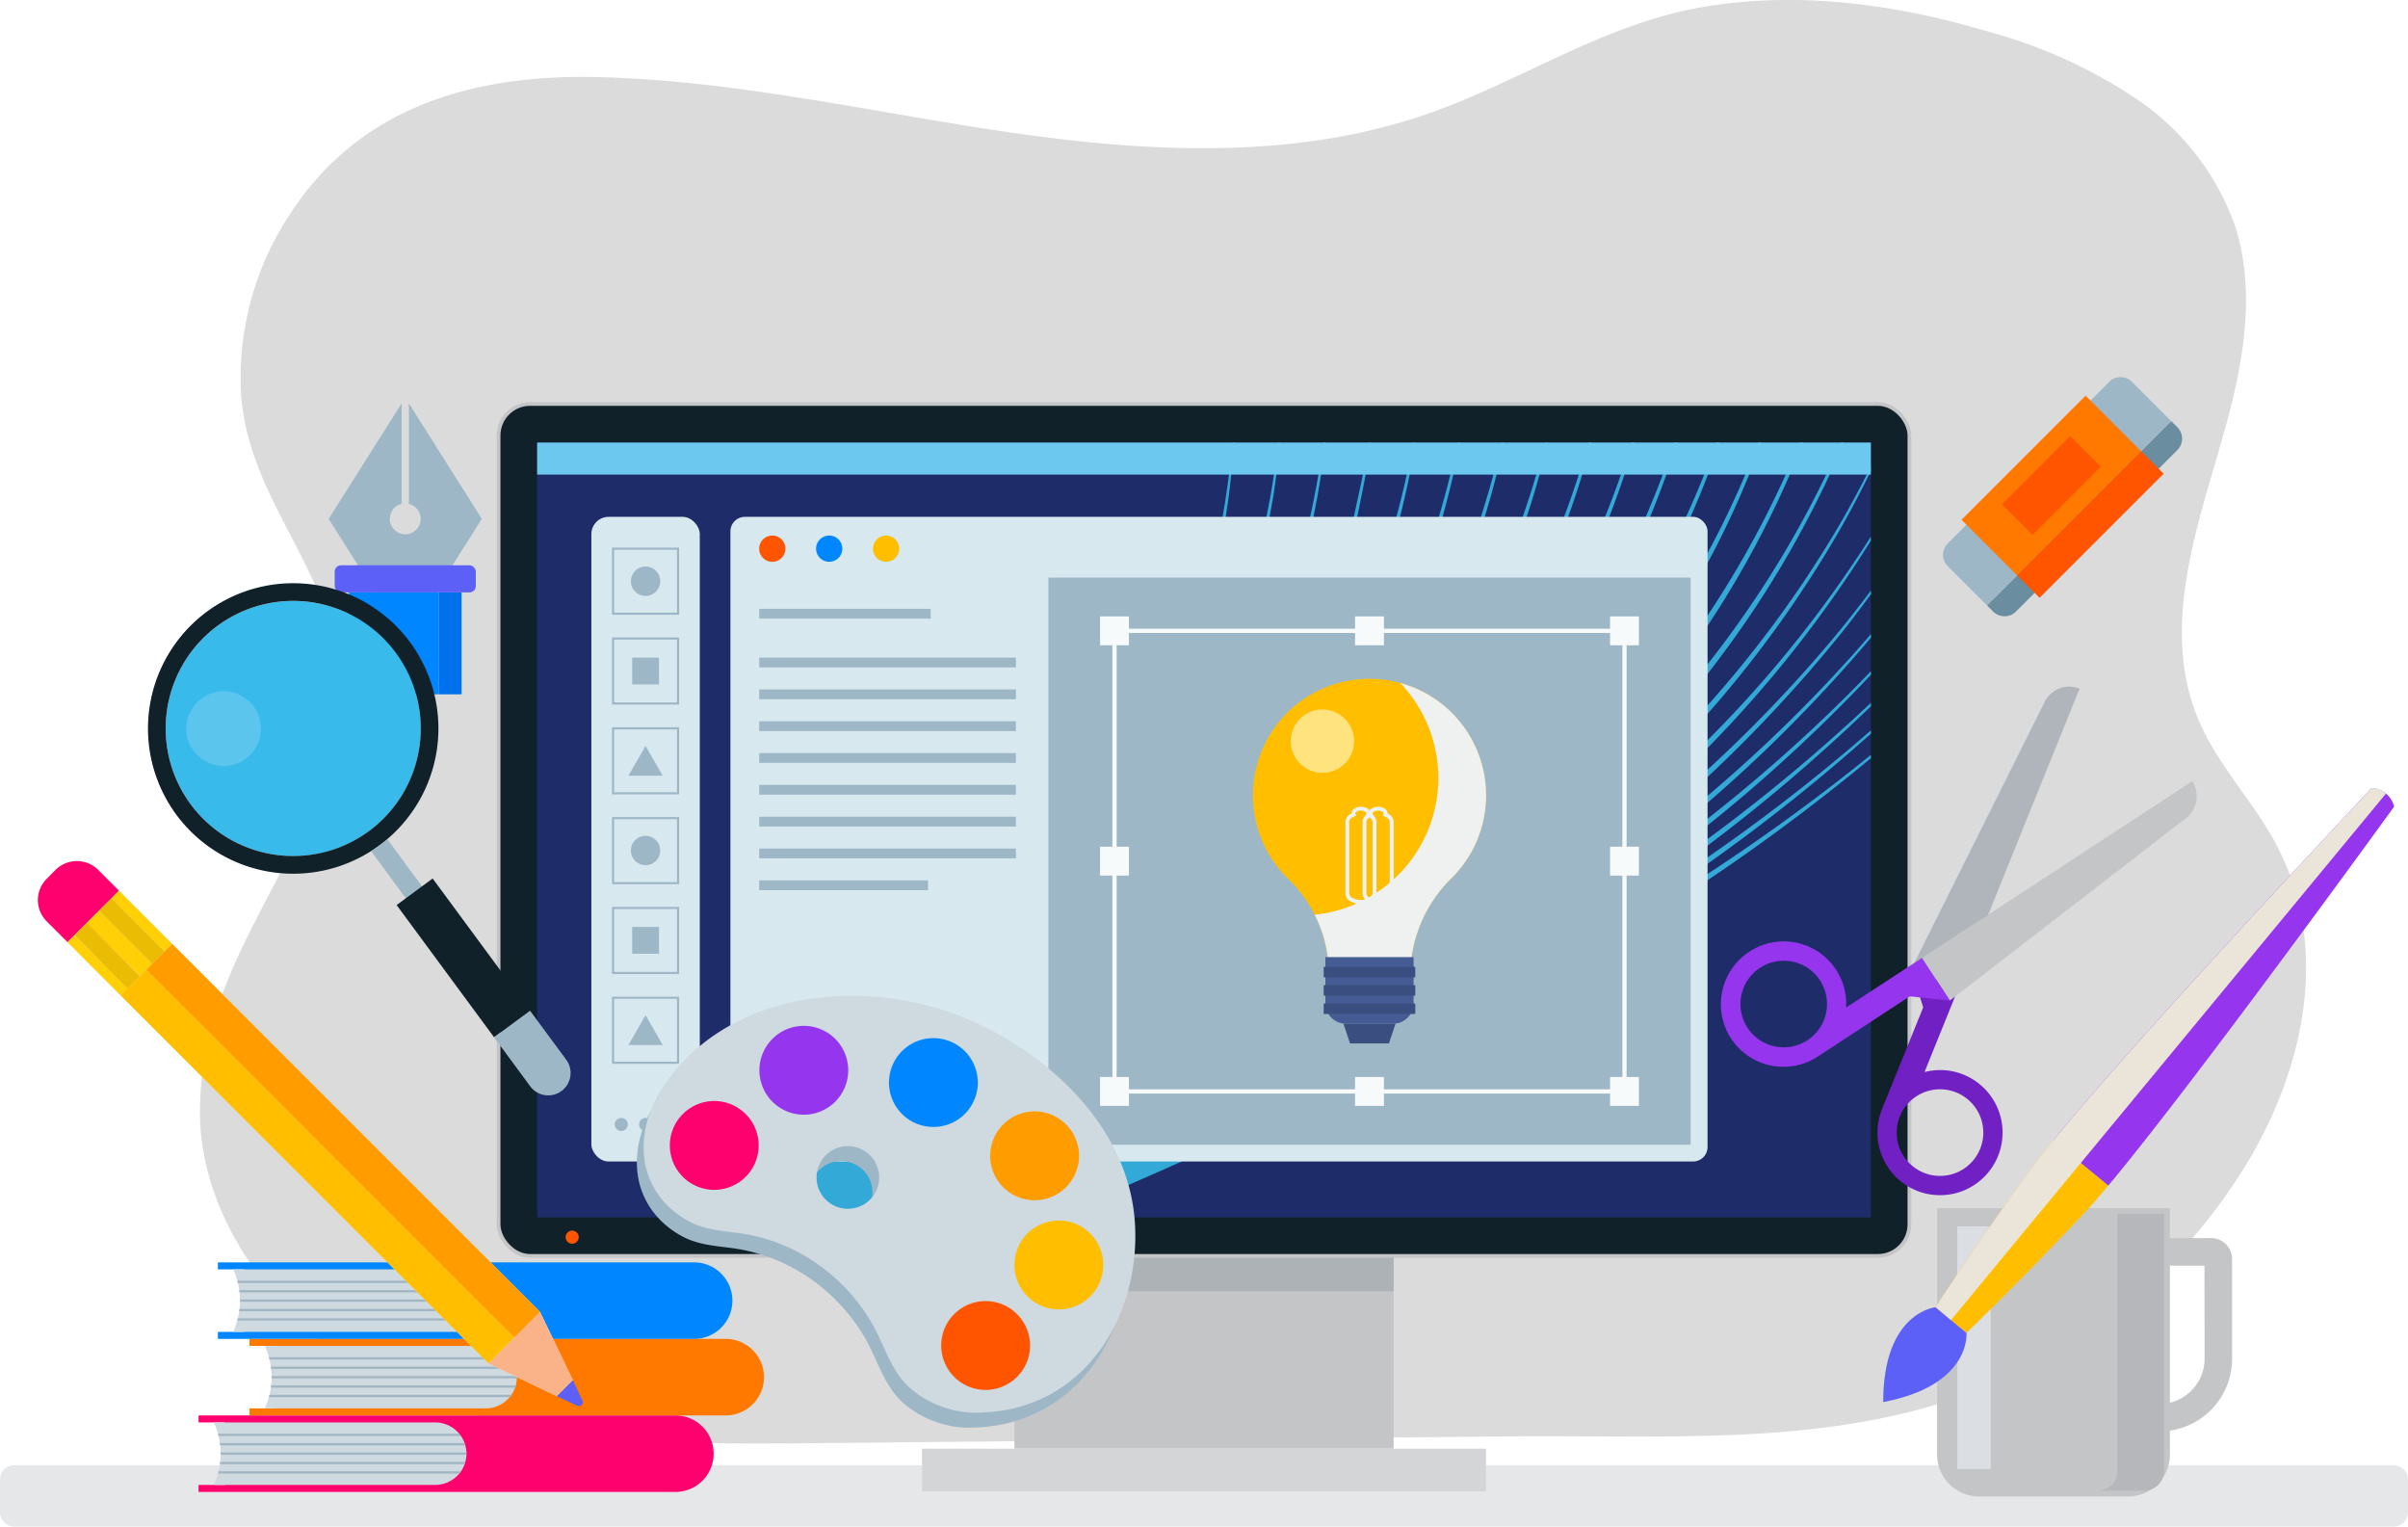 <svg xmlns="http://www.w3.org/2000/svg" width="249.741" height="158.295" viewBox="0 0 249.741 158.295">
  <g id="ui_ux" transform="translate(0 0)">
    <path id="Path_85" data-name="Path 85" d="M955.363,2594.9l1.4-.014,70.479-.688c20.626-.2,40.96,1.823,58.95-10.109a57.325,57.325,0,0,0,18.011-18.927c5.762-9.977,8.2-22.337,2.335-32.846-2.406-4.311-5.955-7.97-7.837-12.535-4.192-10.171.5-21.345,3.134-31.278,1.725-6.517,2.778-13.521.674-19.926a26.645,26.645,0,0,0-10.185-13.058,51.924,51.924,0,0,0-15.261-6.949c-9.658-2.893-20.029-4.311-30.035-2.531-10.067,1.789-18.645,7.682-28.192,11.008-13.707,4.778-28.71,4.052-43.077,1.98s-28.613-5.44-43.124-5.777c-12.874-.3-24.843,3.125-32.045,14.552a30.8,30.8,0,0,0-4.871,18.01c.584,10.09,7.8,17.012,9.813,26.29a25.99,25.99,0,0,1-1.276,13.751c-2.612,7.665-7.375,14.43-10.273,21.992a33.858,33.858,0,0,0-2.485,13.9c.668,12.111,10.463,23.243,21.368,27.776C926.2,2595.06,941.142,2595.041,955.363,2594.9Z" transform="translate(-870.739 -2445.258)" fill="#dbdbdb"/>
    <path id="Rectangle_68" data-name="Rectangle 68" d="M1.484,0H248.257a1.484,1.484,0,0,1,1.484,1.484V4.876a1.484,1.484,0,0,1-1.484,1.484H1.485A1.485,1.485,0,0,1,0,4.876V1.484A1.484,1.484,0,0,1,1.484,0Z" transform="translate(0 151.934)" fill="#e5e7e8"/>
    <g id="Group_149" data-name="Group 149" transform="translate(51.71 41.889)">
      <g id="Group_129" data-name="Group 129">
        <g id="Group_128" data-name="Group 128">
          <rect id="Rectangle_69" data-name="Rectangle 69" width="39.332" height="19.991" transform="translate(53.494 88.336)" fill="#c4c5c7"/>
          <rect id="Rectangle_70" data-name="Rectangle 70" width="39.332" height="3.666" transform="translate(53.494 88.336)" fill="#adb2b6"/>
          <rect id="Rectangle_71" data-name="Rectangle 71" width="58.497" height="4.423" transform="translate(43.912 108.327)" fill="#d4d5d6"/>
          <rect id="Rectangle_72" data-name="Rectangle 72" width="146.32" height="88.336" rx="3.268" fill="#112129" stroke="#c4c5c7" stroke-miterlimit="10" stroke-width="0.385"/>
          <rect id="Rectangle_73" data-name="Rectangle 73" width="80.338" height="138.323" transform="translate(142.322 3.999) rotate(90)" fill="#1e2d6a"/>
          <path id="Path_86" data-name="Path 86" d="M1046.147,2506.639a207.694,207.694,0,0,1-19.7,14.121c-6.17,3.943-12.578,7.492-19.041,10.932-1.23.652-2.466,1.29-3.7,1.926q2.139-1.171,4.268-2.363c6.435-3.6,12.741-7.459,18.817-11.646a190.918,190.918,0,0,0,19.363-15.172v-.347a190.45,190.45,0,0,1-19.692,15.033c-6.115,4.1-12.447,7.851-18.916,11.361q-2.173,1.182-4.361,2.341,2.524-1.417,5.026-2.874,9.619-5.622,18.652-12.173a181.364,181.364,0,0,0,19.291-16.188v-.354a180.725,180.725,0,0,1-19.635,16.063q-9.07,6.411-18.748,11.886c-2.33,1.32-4.681,2.6-7.041,3.867a215.138,215.138,0,0,0,26.263-17.362,164.849,164.849,0,0,0,16.779-14.887c.806-.817,1.6-1.648,2.382-2.485v-.361q-1.28,1.337-2.591,2.641a164.257,164.257,0,0,1-16.928,14.626,219.448,219.448,0,0,1-28.42,18.082c3.634-2.11,7.231-4.286,10.756-6.582a192.4,192.4,0,0,0,18.25-13.439,152.089,152.089,0,0,0,18.934-18.8v-.371a151.4,151.4,0,0,1-19.307,18.715,192.338,192.338,0,0,1-18.354,13.151c-3.78,2.392-7.646,4.649-11.551,6.836,4.3-2.57,8.545-5.244,12.657-8.114a176.1,176.1,0,0,0,17.971-14.271,145.085,145.085,0,0,0,15.723-16.685c.98-1.236,1.93-2.5,2.86-3.772v-.386q-1.505,2.019-3.088,3.975A144.528,144.528,0,0,1,1027.171,2510a175.054,175.054,0,0,1-18.077,13.979c-4.2,2.853-8.531,5.5-12.925,8.046a176.178,176.178,0,0,0,31.974-25.038,124.146,124.146,0,0,0,18-22.56v-.417a123.469,123.469,0,0,1-18.419,22.559,177.652,177.652,0,0,1-34.768,26.084c13.289-8.39,25.7-18.3,36.1-30.1a117.676,117.676,0,0,0,13.921-19.338q1.683-2.949,3.163-6.01v-.476q-1.6,3.229-3.418,6.34a117.221,117.221,0,0,1-14.105,19.093c-10.633,11.776-23.285,21.579-36.791,29.821-.182.109-.367.214-.549.323,1.176-.766,2.348-1.541,3.506-2.335a172.964,172.964,0,0,0,19.383-15.347,130.8,130.8,0,0,0,16.537-18.35,106.094,106.094,0,0,0,12.361-21.338c.1-.228.184-.457.279-.685h-.309c-.082.188-.157.38-.241.568a105.546,105.546,0,0,1-12.561,21.1,130.059,130.059,0,0,1-16.662,18.053,172.135,172.135,0,0,1-19.443,15.021q-2.785,1.857-5.637,3.614.523-.353,1.046-.7c1.714-1.17,3.47-2.276,5.11-3.55l4.989-3.72,4.809-3.948c.4-.333.807-.651,1.2-1l1.152-1.046,2.3-2.093c.761-.7,1.55-1.378,2.287-2.107l2.189-2.21a125.948,125.948,0,0,0,15.771-19.188,101.8,101.8,0,0,0,9.773-18.8h-.364a101.476,101.476,0,0,1-9.9,18.471,125.282,125.282,0,0,1-15.9,18.889l-2.2,2.168c-.742.715-1.534,1.377-2.3,2.067l-2.311,2.053-1.156,1.024c-.388.339-.8.649-1.2.975l-4.823,3.866-5,3.634c-1.641,1.246-3.4,2.323-5.116,3.465-.975.636-1.947,1.276-2.927,1.908q.589-.407,1.181-.806l2.5-1.713,2.425-1.829,2.42-1.832c.809-.608,1.621-1.21,2.384-1.876l4.657-3.894c2.987-2.73,5.995-5.44,8.757-8.4a123.055,123.055,0,0,0,15.041-18.99,97.182,97.182,0,0,0,9.531-19.18h-.348a97.364,97.364,0,0,1-9.677,18.862,122.416,122.416,0,0,1-15.179,18.694c-2.778,2.908-5.8,5.564-8.8,8.238l-4.671,3.812c-.766.651-1.58,1.24-2.39,1.835l-2.425,1.789-2.428,1.784-2.507,1.671c-1.349.88-2.678,1.789-4.032,2.66,2.389-1.65,4.774-3.3,7.039-5.123,1.562-1.2,3.147-2.381,4.624-3.693,1.491-1.29,3.025-2.532,4.483-3.862l4.3-4.064c1.412-1.377,2.737-2.843,4.108-4.26a120.213,120.213,0,0,0,14.315-18.785,98.153,98.153,0,0,0,9.236-19.559h-.337a97.712,97.712,0,0,1-9.4,19.25,119.4,119.4,0,0,1-14.457,18.49c-1.38,1.391-2.712,2.828-4.13,4.179l-4.323,3.981c-1.463,1.3-3,2.517-4.5,3.779-1.48,1.283-3.068,2.433-4.635,3.607-3.083,2.418-6.39,4.528-9.623,6.736-.147.095-.3.185-.446.28l3.581-2.53c1.566-1.116,3.044-2.351,4.568-3.52.754-.6,1.524-1.173,2.262-1.789l2.178-1.89c1.437-1.278,2.944-2.475,4.3-3.844,1.38-1.339,2.783-2.654,4.143-4.013l3.934-4.215a117.447,117.447,0,0,0,13.586-18.574,97.263,97.263,0,0,0,8.9-19.927h-.324a96.831,96.831,0,0,1-9.08,19.628,116.622,116.622,0,0,1-13.734,18.282l-3.959,4.135c-1.366,1.331-2.777,2.62-4.162,3.93-1.358,1.341-2.871,2.51-4.313,3.76l-2.184,1.847c-.741.6-1.513,1.162-2.267,1.746-1.529,1.141-3.009,2.346-4.576,3.433l-4.717,3.242c-.431.3-.874.578-1.314.863q4.443-3.16,8.69-6.6a139.039,139.039,0,0,0,16.1-15.63,113.861,113.861,0,0,0,12.861-18.351,96.674,96.674,0,0,0,8.546-20.285h-.312a96.368,96.368,0,0,1-8.744,19.994,113.123,113.123,0,0,1-13.016,18.063,138.058,138.058,0,0,1-16.171,15.3c-3.438,2.726-7,5.286-10.637,7.736q4.476-3.265,8.74-6.824a134.32,134.32,0,0,0,15.337-15.54,105.562,105.562,0,0,0,12.173-18.092,95.9,95.9,0,0,0,8.16-20.634h-.3a95.316,95.316,0,0,1-8.377,20.353,104.806,104.806,0,0,1-12.333,17.807,133.11,133.11,0,0,1-15.42,15.206c-3.7,3.017-7.541,5.838-11.484,8.526.437-.326.875-.65,1.311-.979l2.131-1.591,2.05-1.692,2.047-1.7c.679-.57,1.377-1.116,2.015-1.732l3.908-3.6c1.281-1.225,2.485-2.528,3.729-3.787,1.266-1.241,2.406-2.6,3.571-3.934l1.746-2c.586-.665,1.1-1.39,1.652-2.08l1.632-2.1c.546-.7,1.094-1.393,1.58-2.133l3.011-4.375,2.754-4.542c.481-.744.855-1.548,1.279-2.325l1.24-2.348a95.871,95.871,0,0,0,7.753-20.971h-.286a95.336,95.336,0,0,1-7.989,20.7l-1.265,2.316c-.432.764-.814,1.559-1.3,2.292l-2.8,4.472-3.049,4.3c-.494.728-1.047,1.412-1.6,2.1l-1.648,2.058c-.557.677-1.077,1.388-1.667,2.04l-1.76,1.961c-1.175,1.308-2.322,2.64-3.595,3.853-1.254,1.232-2.465,2.506-3.75,3.7l-3.922,3.519c-.64.6-1.341,1.133-2.021,1.689l-2.05,1.655-2.053,1.648-2.134,1.546q-2.03,1.5-4.114,2.938c3.615-2.724,7.106-5.623,10.438-8.68a111.646,111.646,0,0,0,13.884-15.259,102.486,102.486,0,0,0,10.81-17.544,96.025,96.025,0,0,0,7.326-21.306h-.272a95.716,95.716,0,0,1-7.581,21.047,101.66,101.66,0,0,1-10.982,17.265,110.539,110.539,0,0,1-13.976,14.929,139.362,139.362,0,0,1-13.206,10.389c1.271-.979,2.533-1.971,3.8-2.951,2.53-2.192,5.124-4.309,7.481-6.688,2.458-2.272,4.681-4.779,6.94-7.243l3.2-3.859c.549-.63,1.024-1.32,1.526-1.99l1.488-2.018a106,106,0,0,0,10.125-17.261,96.183,96.183,0,0,0,6.891-21.619h-.258a95.764,95.764,0,0,1-7.164,21.371,105.3,105.3,0,0,1-10.3,16.988l-1.505,1.979c-.507.657-.986,1.333-1.542,1.95l-3.229,3.779c-2.275,2.407-4.51,4.858-6.978,7.072-2.367,2.321-4.97,4.379-7.5,6.51-2.223,1.665-4.42,3.356-6.691,4.956a112.028,112.028,0,0,0,12.257-10.759c.57-.58,1.174-1.121,1.713-1.73l1.634-1.8c1.08-1.211,2.21-2.377,3.2-3.668,1.011-1.266,2.053-2.512,3.042-3.8l2.835-3.954a105.051,105.051,0,0,0,9.406-16.985,93.93,93.93,0,0,0,6.465-21.907h-.245a93.434,93.434,0,0,1-6.758,21.67,104.245,104.245,0,0,1-9.591,16.717l-2.87,3.877c-1,1.258-2.05,2.477-3.071,3.716-1,1.262-2.137,2.4-3.223,3.583l-1.645,1.761c-.54.6-1.149,1.122-1.719,1.688a118.136,118.136,0,0,1-14.12,11.818,118.564,118.564,0,0,0,12.2-11.148,113.283,113.283,0,0,0,11.673-14.8,101.984,101.984,0,0,0,8.7-16.691l.863-2.19c.285-.732.594-1.455.818-2.208l1.464-4.474,1.2-4.55c.1-.38.206-.756.291-1.138l.231-1.154.462-2.306q.394-2.078.692-4.17h-.231q-.332,2.063-.749,4.112l-.5,2.291-.249,1.144c-.092.38-.207.754-.309,1.131l-1.27,4.511-1.526,4.429c-.236.744-.556,1.458-.849,2.181l-.893,2.164a101.3,101.3,0,0,1-8.9,16.43,112.432,112.432,0,0,1-11.786,14.475,121.864,121.864,0,0,1-14.076,12.244c-.277.2-.56.4-.839.6a114.981,114.981,0,0,0,12.958-12.254,99.7,99.7,0,0,0,18.953-31,92.878,92.878,0,0,0,5.566-22.461h-.215a92.511,92.511,0,0,1-5.9,22.249,98.874,98.874,0,0,1-19.274,30.422,113.366,113.366,0,0,1-13.338,12.172c-.771.6-1.558,1.173-2.34,1.756.383-.318.776-.624,1.154-.947a99.513,99.513,0,0,0,12.546-12.469c.931-1.144,1.92-2.241,2.8-3.425l2.629-3.558c.863-1.2,1.63-2.457,2.449-3.682.4-.622.825-1.222,1.192-1.862l1.1-1.917c1.528-2.523,2.789-5.191,4.1-7.828l1.743-4.057c.305-.67.56-1.362.806-2.054l.753-2.075c.247-.692.508-1.38.746-2.077l.633-2.113c.4-1.415.9-2.8,1.2-4.244l1.015-4.291.776-4.339q.439-2.821.717-5.66h-.2c-.218,1.877-.483,3.75-.806,5.612l-.844,4.31-1.083,4.257c-.324,1.428-.842,2.8-1.263,4.2l-.665,2.091c-.247.687-.518,1.368-.776,2.052l-.784,2.048c-.255.685-.518,1.368-.833,2.028l-1.8,4c-1.342,2.6-2.634,5.219-4.192,7.693l-1.122,1.883c-.374.625-.809,1.214-1.211,1.823-.831,1.2-1.61,2.436-2.484,3.6l-2.661,3.474c-.888,1.157-1.885,2.226-2.822,3.342a98.566,98.566,0,0,1-12.592,12.1q-1.655,1.366-3.367,2.667c.734-.635,1.463-1.279,2.2-1.912l1.613-1.409,1.531-1.5c1.01-1.01,2.063-1.977,3.033-3.023l2.878-3.169c.492-.518.935-1.077,1.382-1.634l1.344-1.665a92.183,92.183,0,0,0,9.43-14.239c.339-.627.706-1.238,1.019-1.877l.926-1.925c.6-1.292,1.277-2.547,1.785-3.878l1.626-3.946,1.4-4.032a100.964,100.964,0,0,0,3.9-16.577q.442-3.193.69-6.4h-.184q-.3,3.191-.8,6.36A100.517,100.517,0,0,1,975,2497.04l-1.459,3.979-1.683,3.891c-.526,1.313-1.22,2.546-1.838,3.815l-.95,1.891c-.32.63-.7,1.229-1.042,1.844a91.473,91.473,0,0,1-9.57,13.925l-1.357,1.621c-.45.541-.9,1.086-1.391,1.589l-2.894,3.079c-.975,1.015-2.032,1.95-3.044,2.929l-1.534,1.45-1.615,1.363c-1.083.9-2.135,1.833-3.242,2.705s-2.224,1.737-3.357,2.576c-2.264,1.684-4.564,3.317-6.916,4.875-3.166,2.112-6.406,4.108-9.7,6.014h37.859q13.636-5.682,26.961-12.073c6.6-3.207,13.153-6.519,19.587-10.045s12.809-7.177,18.942-11.214a207.923,207.923,0,0,0,19.386-14.272Z" transform="translate(-903.825 -2470.248)" fill="#32a9d6"/>
          <rect id="Rectangle_74" data-name="Rectangle 74" width="138.323" height="3.322" transform="translate(3.999 3.999)" fill="#6dc8ef"/>
        </g>
      </g>
      <g id="Group_133" data-name="Group 133" transform="translate(9.622 11.703)">
        <rect id="Rectangle_75" data-name="Rectangle 75" width="101.342" height="66.844" rx="1.493" transform="translate(14.422)" fill="#d7e8ef"/>
        <path id="Path_87" data-name="Path 87" d="M930.833,2481.7a1.361,1.361,0,1,1-1.361-1.362A1.361,1.361,0,0,1,930.833,2481.7Z" transform="translate(-910.707 -2478.398)" fill="#ff5400"/>
        <path id="Path_88" data-name="Path 88" d="M934.559,2481.7a1.36,1.36,0,1,1-1.36-1.362A1.359,1.359,0,0,1,934.559,2481.7Z" transform="translate(-908.533 -2478.398)" fill="#0087ff"/>
        <path id="Path_89" data-name="Path 89" d="M938.288,2481.7a1.36,1.36,0,1,1-1.36-1.362A1.36,1.36,0,0,1,938.288,2481.7Z" transform="translate(-906.361 -2478.398)" fill="#ffbf00"/>
        <rect id="Rectangle_76" data-name="Rectangle 76" width="66.609" height="58.804" transform="translate(47.398 6.299)" fill="#9eb7c7"/>
        <g id="Group_130" data-name="Group 130" transform="translate(17.405 9.536)">
          <rect id="Rectangle_77" data-name="Rectangle 77" width="17.788" height="1.015" fill="#9eb7c7"/>
          <rect id="Rectangle_78" data-name="Rectangle 78" width="26.628" height="1.015" transform="translate(0 5.06)" fill="#9eb7c7"/>
          <rect id="Rectangle_79" data-name="Rectangle 79" width="26.628" height="1.015" transform="translate(0 8.36)" fill="#9eb7c7"/>
          <rect id="Rectangle_80" data-name="Rectangle 80" width="26.628" height="1.015" transform="translate(0 11.66)" fill="#9eb7c7"/>
          <rect id="Rectangle_81" data-name="Rectangle 81" width="26.628" height="1.015" transform="translate(0 14.96)" fill="#9eb7c7"/>
          <rect id="Rectangle_82" data-name="Rectangle 82" width="26.628" height="1.015" transform="translate(0 18.259)" fill="#9eb7c7"/>
          <rect id="Rectangle_83" data-name="Rectangle 83" width="26.628" height="1.015" transform="translate(0 21.559)" fill="#9eb7c7"/>
          <rect id="Rectangle_84" data-name="Rectangle 84" width="26.628" height="1.015" transform="translate(0 24.859)" fill="#9eb7c7"/>
          <rect id="Rectangle_85" data-name="Rectangle 85" width="17.512" height="1.015" transform="translate(0 28.159)" fill="#9eb7c7"/>
        </g>
        <g id="Group_132" data-name="Group 132">
          <rect id="Rectangle_86" data-name="Rectangle 86" width="11.245" height="66.844" rx="1.789" fill="#d7e8ef"/>
          <rect id="Rectangle_87" data-name="Rectangle 87" width="6.74" height="6.74" transform="translate(2.252 3.303)" fill="none" stroke="#9eb7c7" stroke-miterlimit="10" stroke-width="0.22"/>
          <rect id="Rectangle_88" data-name="Rectangle 88" width="6.74" height="6.74" transform="translate(2.252 12.616)" fill="none" stroke="#9eb7c7" stroke-miterlimit="10" stroke-width="0.22"/>
          <rect id="Rectangle_89" data-name="Rectangle 89" width="6.74" height="6.74" transform="translate(2.252 21.928)" fill="none" stroke="#9eb7c7" stroke-miterlimit="10" stroke-width="0.22"/>
          <rect id="Rectangle_90" data-name="Rectangle 90" width="6.74" height="6.74" transform="translate(2.252 31.241)" fill="none" stroke="#9eb7c7" stroke-miterlimit="10" stroke-width="0.22"/>
          <rect id="Rectangle_91" data-name="Rectangle 91" width="6.74" height="6.74" transform="translate(2.252 40.554)" fill="none" stroke="#9eb7c7" stroke-miterlimit="10" stroke-width="0.22"/>
          <rect id="Rectangle_92" data-name="Rectangle 92" width="6.74" height="6.74" transform="translate(2.252 49.866)" fill="none" stroke="#9eb7c7" stroke-miterlimit="10" stroke-width="0.22"/>
          <path id="Path_90" data-name="Path 90" d="M922.752,2483.891a1.523,1.523,0,1,1-1.523-1.523A1.522,1.522,0,0,1,922.752,2483.891Z" transform="translate(-915.607 -2477.217)" fill="#9eb7c7"/>
          <g id="Group_131" data-name="Group 131" transform="translate(2.426 62.327)">
            <path id="Path_91" data-name="Path 91" d="M920.005,2519.167a.678.678,0,1,1-.679-.679A.678.678,0,0,1,920.005,2519.167Z" transform="translate(-918.649 -2518.488)" fill="#9eb7c7"/>
            <path id="Path_92" data-name="Path 92" d="M921.6,2519.167a.678.678,0,1,1-.679-.679A.678.678,0,0,1,921.6,2519.167Z" transform="translate(-917.722 -2518.488)" fill="#9eb7c7"/>
            <path id="Path_93" data-name="Path 93" d="M923.188,2519.167a.678.678,0,1,1-.679-.679A.678.678,0,0,1,923.188,2519.167Z" transform="translate(-916.794 -2518.488)" fill="#9eb7c7"/>
          </g>
          <rect id="Rectangle_93" data-name="Rectangle 93" width="2.782" height="2.782" transform="translate(4.232 14.595)" fill="#9eb7c7"/>
          <path id="Path_94" data-name="Path 94" d="M921.326,2494.119l-1.786,3.094h3.573Z" transform="translate(-915.704 -2470.367)" fill="#9eb7c7"/>
          <path id="Path_95" data-name="Path 95" d="M922.752,2501.531a1.523,1.523,0,1,1-1.523-1.523A1.522,1.522,0,0,1,922.752,2501.531Z" transform="translate(-915.607 -2466.933)" fill="#9eb7c7"/>
          <rect id="Rectangle_94" data-name="Rectangle 94" width="2.782" height="2.782" transform="translate(4.232 42.52)" fill="#9eb7c7"/>
          <path id="Path_96" data-name="Path 96" d="M921.326,2511.76l-1.786,3.094h3.573Z" transform="translate(-915.704 -2460.083)" fill="#9eb7c7"/>
        </g>
      </g>
      <g id="Group_134" data-name="Group 134" transform="translate(62.379 22.026)">
        <rect id="Rectangle_95" data-name="Rectangle 95" width="52.894" height="47.759" transform="translate(1.498 1.498)" fill="none" stroke="#f7fafb" stroke-miterlimit="10" stroke-width="0.44"/>
        <rect id="Rectangle_96" data-name="Rectangle 96" width="2.996" height="2.996" fill="#f7fafb"/>
        <rect id="Rectangle_97" data-name="Rectangle 97" width="2.996" height="2.996" transform="translate(0 47.759)" fill="#f7fafb"/>
        <rect id="Rectangle_98" data-name="Rectangle 98" width="2.996" height="2.996" transform="translate(52.894)" fill="#f7fafb"/>
        <rect id="Rectangle_99" data-name="Rectangle 99" width="2.996" height="2.996" transform="translate(26.448)" fill="#f7fafb"/>
        <rect id="Rectangle_100" data-name="Rectangle 100" width="2.996" height="2.996" transform="translate(26.448 47.759)" fill="#f7fafb"/>
        <rect id="Rectangle_101" data-name="Rectangle 101" width="2.996" height="2.996" transform="translate(0 26.875) rotate(-90)" fill="#f7fafb"/>
        <rect id="Rectangle_102" data-name="Rectangle 102" width="2.996" height="2.996" transform="translate(52.894 26.875) rotate(-90)" fill="#f7fafb"/>
        <rect id="Rectangle_103" data-name="Rectangle 103" width="2.996" height="2.996" transform="translate(52.894 47.759)" fill="#f7fafb"/>
      </g>
      <g id="Group_148" data-name="Group 148" transform="translate(78.24 28.501)">
        <g id="Group_135" data-name="Group 135">
          <path id="Path_97" data-name="Path 97" d="M984.633,2501.812a12.085,12.085,0,1,0-20.534,8.636,13.659,13.659,0,0,1,4.228,9.737v1.534h8.442v-1.268a14.22,14.22,0,0,1,4.3-10.068A12.043,12.043,0,0,0,984.633,2501.812Z" transform="translate(-960.465 -2489.726)" fill="#ffbf00"/>
        </g>
        <g id="Group_137" data-name="Group 137" transform="translate(9.383 35.763)">
          <g id="Group_136" data-name="Group 136">
            <path id="Path_98" data-name="Path 98" d="M971.11,2514.36h-4.035l-.683-2.041h5.4Z" transform="translate(-966.392 -2512.319)" fill="#3b4e80"/>
          </g>
        </g>
        <g id="Group_140" data-name="Group 140" transform="translate(9.582 13.266)">
          <g id="Group_138" data-name="Group 138">
            <path id="Path_99" data-name="Path 99" d="M967.629,2508.122a1.9,1.9,0,0,1-.6-.232.937.937,0,0,1-.508-.782v-7.453a.992.992,0,0,1,.629-.846v-.021a.611.611,0,0,1,.324-.51,1.266,1.266,0,0,1,.659-.171c.552,0,.983.3.983.681v.021a.99.99,0,0,1,.627.846v7.451c0,.6-.707,1.067-1.61,1.067A2.435,2.435,0,0,1,967.629,2508.122Zm.714-9.6a1.109,1.109,0,0,0-.214-.021.877.877,0,0,0-.45.111c-.086.052-.136.115-.135.171a.1.1,0,0,0,.014.049l.092.194-.2.078c-.331.127-.535.337-.535.546v7.451a.585.585,0,0,0,.318.445,1.718,1.718,0,0,0,.893.223c.658,0,1.213-.306,1.213-.667v-7.453c0-.209-.2-.419-.534-.546l-.2-.078.09-.193a.157.157,0,0,0,.016-.051C968.714,2498.7,968.574,2498.575,968.343,2498.526Z" transform="translate(-966.518 -2498.107)" fill="#edf3f5"/>
          </g>
          <g id="Group_139" data-name="Group 139" transform="translate(1.782)">
            <path id="Path_100" data-name="Path 100" d="M968.755,2508.122a1.9,1.9,0,0,1-.6-.232.937.937,0,0,1-.508-.782v-7.453a.989.989,0,0,1,.628-.846v-.019c0-.383.432-.682.983-.682a1.282,1.282,0,0,1,.659.171.614.614,0,0,1,.325.51v.021a.99.99,0,0,1,.627.846v7.451c0,.6-.708,1.067-1.61,1.069A2.539,2.539,0,0,1,968.755,2508.122Zm.714-9.594a.963.963,0,0,0-.214-.022c-.358,0-.586.167-.586.282a.129.129,0,0,0,.016.049l.092.194-.2.078c-.331.128-.535.337-.535.546v7.451a.585.585,0,0,0,.318.445,1.737,1.737,0,0,0,.893.223c.659,0,1.212-.306,1.212-.667v-7.453c0-.209-.2-.418-.535-.546l-.2-.078.094-.194a.135.135,0,0,0,.016-.048c0-.057-.051-.12-.135-.173A.735.735,0,0,0,969.469,2498.528Z" transform="translate(-967.644 -2498.107)" fill="#edf3f5"/>
          </g>
        </g>
        <g id="Group_141" data-name="Group 141" transform="translate(11.884 22.939)">
          <rect id="Rectangle_104" data-name="Rectangle 104" width="0.399" height="9.054" fill="#edf3f5"/>
        </g>
        <g id="Group_142" data-name="Group 142" transform="translate(6.394 0.432)" style="mix-blend-mode: multiply;isolation: isolate">
          <path id="Path_101" data-name="Path 101" d="M973.391,2490a14.253,14.253,0,0,1-8.886,24.024,13.163,13.163,0,0,1,1.469,6v1.534h8.442v-1.268a14.22,14.22,0,0,1,4.3-10.068,12.082,12.082,0,0,0-5.32-20.225Z" transform="translate(-964.504 -2489.999)" fill="#eff0f0"/>
        </g>
        <g id="Group_143" data-name="Group 143" transform="translate(7.509 28.851)">
          <path id="Rectangle_105" data-name="Rectangle 105" d="M0,0H9.15a0,0,0,0,1,0,0V4.777A2.135,2.135,0,0,1,7.015,6.913H2.135A2.135,2.135,0,0,1,0,4.777V0A0,0,0,0,1,0,0Z" fill="#455b93"/>
        </g>
        <g id="Group_144" data-name="Group 144" transform="translate(7.333 29.866)">
          <rect id="Rectangle_106" data-name="Rectangle 106" width="9.501" height="1.084" fill="#3b4e80"/>
        </g>
        <g id="Group_145" data-name="Group 145" transform="translate(7.333 31.765)">
          <rect id="Rectangle_107" data-name="Rectangle 107" width="9.501" height="1.084" fill="#3b4e80"/>
        </g>
        <g id="Group_146" data-name="Group 146" transform="translate(7.333 33.665)">
          <rect id="Rectangle_108" data-name="Rectangle 108" width="9.501" height="1.084" fill="#3b4e80"/>
        </g>
        <g id="Group_147" data-name="Group 147" transform="translate(3.918 3.178)">
          <path id="Path_102" data-name="Path 102" d="M969.508,2495.019a3.284,3.284,0,1,1-3.283-3.285A3.284,3.284,0,0,1,969.508,2495.019Z" transform="translate(-962.94 -2491.734)" fill="#ffe37f"/>
        </g>
      </g>
      <path id="Path_103" data-name="Path 103" d="M916.787,2526.548a.678.678,0,1,1-.678-.677A.679.679,0,0,1,916.787,2526.548Z" transform="translate(-908.478 -2440.155)" fill="#ff5400"/>
    </g>
    <g id="Group_151" data-name="Group 151" transform="translate(201.52 39.104)">
      <g id="Group_150" data-name="Group 150">
        <path id="Path_104" data-name="Path 104" d="M1025.272,2470.451a1.67,1.67,0,0,0-2.362,0l-16.743,16.754a1.67,1.67,0,0,0,0,2.363l4.076,4.073,19.1-19.116Z" transform="translate(-1005.678 -2469.962)" fill="#9eb7c7"/>
        <path id="Path_105" data-name="Path 105" d="M1008.563,2491.96l.631.632a1.669,1.669,0,0,0,2.362,0l16.743-16.754a1.67,1.67,0,0,0,0-2.362l-.632-.63Z" transform="translate(-1003.996 -2468.281)" fill="#6a8d9f"/>
        <rect id="Rectangle_109" data-name="Rectangle 109" width="18.201" height="8.16" transform="matrix(0.707, -0.707, 0.707, 0.707, 1.914, 14.791)" fill="#ff7900"/>
        <rect id="Rectangle_110" data-name="Rectangle 110" width="9.993" height="4.48" transform="translate(6.116 13.188) rotate(-45.021)" fill="#ff5400"/>
        <rect id="Rectangle_111" data-name="Rectangle 111" width="18.201" height="3.289" transform="matrix(0.707, -0.707, 0.707, 0.707, 7.686, 20.559)" fill="#ff5400"/>
      </g>
    </g>
    <g id="Group_152" data-name="Group 152" transform="translate(34.087 41.832)">
      <path id="Path_106" data-name="Path 106" d="M908.226,2471.685V2482.1a1.6,1.6,0,1,1-.758,0v-10.414l-7.563,11.969,7.943,12.568,7.942-12.568Z" transform="translate(-899.905 -2471.685)" fill="#9eb7c7"/>
      <rect id="Rectangle_112" data-name="Rectangle 112" width="2.345" height="10.569" transform="translate(11.441 19.594)" fill="#0071ed"/>
      <rect id="Rectangle_113" data-name="Rectangle 113" width="9.343" height="10.569" transform="translate(2.099 19.594)" fill="#0087ff"/>
      <rect id="Rectangle_114" data-name="Rectangle 114" width="14.635" height="2.812" rx="0.656" transform="translate(0.625 16.782)" fill="#5d60f7"/>
    </g>
    <g id="Group_159" data-name="Group 159" transform="translate(178.508 71.199)">
      <g id="Group_155" data-name="Group 155" transform="translate(16.213)">
        <g id="Group_153" data-name="Group 153" transform="translate(3.509)">
          <path id="Path_107" data-name="Path 107" d="M1008.495,2521.487l-4.895-1.98,13.825-27.689a2.857,2.857,0,0,1,3.625-1.373h0Z" transform="translate(-1003.6 -2490.237)" fill="#b0b5bb"/>
        </g>
        <g id="Group_154" data-name="Group 154" transform="translate(0 29.27)">
          <path id="Path_108" data-name="Path 108" d="M1010.3,2519.686a6.434,6.434,0,0,0-4.043-.262l3.525-8.716-4.895-1.98,1.233,3.992-4.268,10.547a6.488,6.488,0,1,0,8.447-3.581Zm-4.116,10.177a4.491,4.491,0,1,1,5.846-2.479A4.49,4.49,0,0,1,1006.189,2529.864Z" transform="translate(-1001.383 -2508.728)" fill="#7020c3"/>
        </g>
      </g>
      <g id="Group_158" data-name="Group 158" transform="translate(0 9.811)">
        <g id="Group_156" data-name="Group 156" transform="translate(20.826)">
          <path id="Path_109" data-name="Path 109" d="M1004.3,2514.757l2.889,4.42,24.493-18.919a2.856,2.856,0,0,0,.644-3.823h0Z" transform="translate(-1004.297 -2496.435)" fill="#c4c5c7"/>
        </g>
        <g id="Group_157" data-name="Group 157" transform="translate(0 16.612)">
          <path id="Path_110" data-name="Path 110" d="M994.079,2507.987a6.488,6.488,0,1,0,7.1,10.861l9.521-6.228,4.155.439-2.889-4.419-7.869,5.144a6.478,6.478,0,0,0-10.018-5.8Zm1.092,1.672a4.49,4.49,0,1,1-1.3,6.216A4.492,4.492,0,0,1,995.171,2509.659Z" transform="translate(-991.141 -2506.93)" fill="#9635ee"/>
        </g>
      </g>
    </g>
    <g id="Group_162" data-name="Group 162" transform="translate(15.346 60.478)">
      <g id="Group_161" data-name="Group 161">
        <path id="Path_111" data-name="Path 111" d="M910.3,2508.5A13.226,13.226,0,1,1,913.1,2490,13.226,13.226,0,0,1,910.3,2508.5Z" transform="translate(-887.389 -2482.789)" fill="#38baeb"/>
        <path id="Path_112" data-name="Path 112" d="M896.75,2497.533a3.875,3.875,0,1,1,.818-5.419A3.876,3.876,0,0,1,896.75,2497.533Z" transform="translate(-886.603 -2479.341)" fill="#edf4f6" opacity="0.2"/>
        <path id="Path_113" data-name="Path 113" d="M894.191,2486.4a15.061,15.061,0,1,0,21.06,3.185A15.058,15.058,0,0,0,894.191,2486.4Zm16.786,22.768a13.226,13.226,0,1,1,2.8-18.494A13.226,13.226,0,0,1,910.976,2509.172Z" transform="translate(-888.065 -2483.464)" fill="#112129"/>
        <g id="Group_160" data-name="Group 160" transform="translate(23.159 26.564)">
          <rect id="Rectangle_115" data-name="Rectangle 115" width="2.089" height="14.252" transform="translate(0 1.24) rotate(-36.401)" fill="#9eb7c7"/>
        </g>
        <rect id="Rectangle_116" data-name="Rectangle 116" width="4.641" height="17.03" transform="translate(25.789 33.368) rotate(-36.401)" fill="#112129"/>
        <path id="Path_114" data-name="Path 114" d="M910.742,2514.218l3.723,5.051a2.321,2.321,0,1,0,3.736-2.754l-3.725-5.051Z" transform="translate(-874.846 -2467.142)" fill="#9eb7c7"/>
      </g>
    </g>
    <g id="Group_163" data-name="Group 163" transform="translate(200.902 125.269)">
      <path id="Path_115" data-name="Path 115" d="M1020.071,2543.549a4.693,4.693,0,0,0,4.676-4.674l-.014-9.66h-4.541v-2.853h5.246a2.164,2.164,0,0,1,2.161,2.162v10.351a7.537,7.537,0,0,1-7.525,7.527h-.576v-2.851Z" transform="translate(-997.004 -2523.248)" fill="#c4c5c7"/>
      <path id="Rectangle_117" data-name="Rectangle 117" d="M4.353,0H19.794a4.353,4.353,0,0,1,4.353,4.353V29.9a0,0,0,0,1,0,0H0a0,0,0,0,1,0,0V4.353A4.353,4.353,0,0,1,4.353,0Z" transform="translate(24.147 29.903) rotate(180)" fill="#c4c5c7"/>
      <path id="Path_116" data-name="Path 116" d="M1017.857,2524.78v26.644a2.042,2.042,0,0,1-2.04,2.04h4.829a2.042,2.042,0,0,0,2.04-2.04V2524.78Z" transform="translate(-999.149 -2524.17)" fill="#b5b7bb"/>
      <rect id="Rectangle_118" data-name="Rectangle 118" width="3.474" height="25.152" transform="translate(2.092 1.895)" fill="#dbdee2"/>
    </g>
    <g id="Group_166" data-name="Group 166" transform="translate(195.315 81.716)">
      <g id="Group_164" data-name="Group 164">
        <path id="Path_117" data-name="Path 117" d="M1045.908,2496.884s-24.094,25.611-33.006,36.522l2.846,2.351,0,.007,2.851,2.346c9.035-10.809,29.647-39.3,29.647-39.3a2.5,2.5,0,0,0-2.333-1.928Z" transform="translate(-995.262 -2496.881)" fill="#9635ee"/>
        <path id="Path_118" data-name="Path 118" d="M1020.241,2522.305l-2.846-2.351c-.9,1.086-1.641,2.036-2.191,2.789-6.036,8.322-10.009,14.49-10.009,14.49l1.585,1.361,1.61,1.331.025-.032s5.311-5.065,12.344-12.561c.638-.681,1.431-1.591,2.328-2.677l-2.851-2.346Z" transform="translate(-999.754 -2483.43)" fill="#ffbf00"/>
        <path id="Path_119" data-name="Path 119" d="M1007.173,2530.89s-5.428.505-5.415,9.833c9.162-1.746,8.635-7.169,8.635-7.169l-1.61-1.332Z" transform="translate(-1001.758 -2477.056)" fill="#5d60f7"/>
      </g>
      <g id="Group_165" data-name="Group 165" transform="translate(5.441)" style="mix-blend-mode: multiply;isolation: isolate">
        <path id="Path_120" data-name="Path 120" d="M1005.195,2550.685s3.973-6.169,10.009-14.49c.549-.753,1.293-1.7,2.191-2.789,8.912-10.911,33.006-36.522,33.006-36.522a2.182,2.182,0,0,1,1.491.571l-45.112,54.591Z" transform="translate(-1005.195 -2496.881)" fill="#eae5d8"/>
      </g>
    </g>
    <g id="Group_170" data-name="Group 170" transform="translate(20.591 130.898)">
      <g id="Group_167" data-name="Group 167" transform="translate(0 15.868)">
        <path id="Path_121" data-name="Path 121" d="M940.771,2537.975H891.379v.73h2.737v6.476h-2.737v.729h49.392a3.968,3.968,0,1,0,0-7.935Z" transform="translate(-891.379 -2537.975)" fill="#ff006f"/>
        <path id="Path_122" data-name="Path 122" d="M915.341,2538.436a3.238,3.238,0,0,1,0,6.476H892.385a7.846,7.846,0,0,0,0-6.476Z" transform="translate(-890.792 -2537.707)" fill="#ced9e0"/>
        <path id="Path_123" data-name="Path 123" d="M892.647,2543.3h25.034c.062-.074.119-.152.174-.231l0,0H892.706C892.687,2543.149,892.667,2543.227,892.647,2543.3Zm.282-1.946H918.42c0-.039,0-.079,0-.117s0-.079,0-.119H892.929Zm-.079.972h25.382a2.25,2.25,0,0,0,.074-.235H892.881C892.872,2542.176,892.861,2542.254,892.85,2542.331Zm25.007-2.919c-.055-.08-.114-.159-.176-.234H892.647c.021.078.04.157.059.234Zm-24.976.974h25.425a2.394,2.394,0,0,0-.074-.236H892.85C892.861,2540.229,892.872,2540.307,892.881,2540.386Z" transform="translate(-890.64 -2537.274)" fill="#a1b6c2"/>
      </g>
      <g id="Group_168" data-name="Group 168" transform="translate(5.285 7.934)">
        <path id="Path_124" data-name="Path 124" d="M944.111,2532.963H894.718v.73h2.737v6.475h-2.737v.729h49.393a3.967,3.967,0,1,0,0-7.934Z" transform="translate(-894.718 -2532.963)" fill="#ff7900"/>
        <path id="Path_125" data-name="Path 125" d="M918.68,2533.423a3.239,3.239,0,0,1,0,6.477H895.724a7.849,7.849,0,0,0,0-6.477Z" transform="translate(-894.131 -2532.695)" fill="#ced9e0"/>
        <path id="Path_126" data-name="Path 126" d="M895.986,2538.293H921.02c.062-.074.119-.152.174-.231l0,0H896.044C896.026,2538.137,896.007,2538.216,895.986,2538.293Zm.282-1.947h25.492c0-.038,0-.078,0-.117s0-.078,0-.117H896.268Zm-.079.974h25.382a2.346,2.346,0,0,0,.074-.234H896.22C896.211,2537.163,896.2,2537.242,896.189,2537.32ZM921.2,2534.4c-.055-.081-.114-.16-.176-.236H895.986c.021.079.04.157.059.236Zm-24.976.972h25.425c-.021-.079-.046-.157-.074-.234H896.189C896.2,2535.218,896.211,2535.295,896.22,2535.373Z" transform="translate(-893.979 -2532.262)" fill="#a1b6c2"/>
      </g>
      <g id="Group_169" data-name="Group 169" transform="translate(2.007)">
        <path id="Path_127" data-name="Path 127" d="M942.039,2527.951H892.647v.728h2.735v6.477h-2.735v.728h49.393a3.967,3.967,0,1,0,0-7.934Z" transform="translate(-892.647 -2527.951)" fill="#0087ff"/>
        <path id="Path_128" data-name="Path 128" d="M916.608,2528.411a3.239,3.239,0,1,1,0,6.477H893.652a7.848,7.848,0,0,0,0-6.477Z" transform="translate(-892.061 -2527.683)" fill="#ced9e0"/>
        <path id="Path_129" data-name="Path 129" d="M893.914,2533.281h25.034c.062-.074.119-.152.174-.232l0,0H893.973C893.954,2533.124,893.936,2533.2,893.914,2533.281Zm.282-1.947h25.492c0-.039.006-.077.006-.117s0-.078-.006-.117H894.2C894.2,2531.177,894.2,2531.257,894.2,2531.334Zm-.079.974H919.5c.027-.078.052-.155.074-.234H894.148C894.14,2532.151,894.129,2532.228,894.117,2532.308Zm25.007-2.92c-.055-.081-.114-.159-.176-.234H893.914c.022.077.04.156.059.234Zm-24.976.973h25.427c-.022-.079-.048-.157-.074-.234H894.117C894.128,2530.2,894.14,2530.283,894.148,2530.361Z" transform="translate(-891.908 -2527.25)" fill="#a1b6c2"/>
      </g>
    </g>
    <g id="Group_171" data-name="Group 171" transform="translate(3.932 89.289)">
      <path id="Path_130" data-name="Path 130" d="M881.771,2503.5a3.115,3.115,0,0,0,0,4.413l2.161,2.159,5.509,5.523,38.154,38.154,7.063,3.4,1.675-1.675-3.4-7.064-38.154-38.152-5.521-5.523-2.161-2.159a3.136,3.136,0,0,0-4.412,0Z" transform="translate(-880.855 -2501.665)" fill="#f2e2d1"/>
      <path id="Path_131" data-name="Path 131" d="M881.771,2507.914a3.115,3.115,0,0,1,0-4.413l.918-.929a3.137,3.137,0,0,1,4.413,0l2.159,2.159-.785.8L887.2,2506.8l-1.276,1.276-1.276,1.261-.717.732Z" transform="translate(-880.855 -2501.665)" fill="#ff006f"/>
      <rect id="Rectangle_119" data-name="Rectangle 119" width="1.029" height="7.805" transform="matrix(0.708, -0.706, 0.706, 0.708, 3.073, 8.405)" fill="#ffd005"/>
      <path id="Path_132" data-name="Path 132" d="M884.058,2506.188l1.276-1.276,5.509,5.509-.6.612-.664.664Z" transform="translate(-878.988 -2499.772)" fill="#ffd005"/>
      <path id="Path_133" data-name="Path 133" d="M885.67,2504.4l.784-.8,5.522,5.522-.8.784Z" transform="translate(-878.048 -2500.536)" fill="#ffd005"/>
      <rect id="Rectangle_120" data-name="Rectangle 120" width="1.804" height="7.791" transform="translate(6.346 5.139) rotate(-45)" fill="#eabc03"/>
      <rect id="Rectangle_121" data-name="Rectangle 121" width="1.8" height="7.805" transform="translate(3.809 7.664) rotate(-44.7)" fill="#eabc03"/>
      <path id="Path_134" data-name="Path 134" d="M886.279,2511.45l.731-.731,1.276-1.277.665-.664,38.153,38.153-2.672,2.671Z" transform="translate(-877.693 -2497.518)" fill="#ffbf00"/>
      <path id="Path_135" data-name="Path 135" d="M887.967,2509.762l.6-.612,1.276-1.275.8-.784,38.153,38.153-2.672,2.672Z" transform="translate(-876.709 -2498.502)" fill="#ff9c00"/>
      <path id="Path_136" data-name="Path 136" d="M916.975,2538.33l-2.131-1,1.675-1.675,1,2.131A.408.408,0,0,1,916.975,2538.33Z" transform="translate(-861.041 -2481.85)" fill="#5d60f7"/>
      <path id="Path_137" data-name="Path 137" d="M910.382,2536.536l2.672-2.672,2.671-2.672,3.4,7.064-1.675,1.675Z" transform="translate(-863.643 -2484.452)" fill="#fab389"/>
    </g>
    <g id="Group_172" data-name="Group 172" transform="translate(66.051 103.267)">
      <path id="Path_138" data-name="Path 138" d="M971.077,2535.488c-.44-11.147-10.414-18.959-18.278-21.965-10.374-3.966-24.048-2.5-30.657,7.349-3.137,4.676-2.868,10.623,2.237,13.744a7.981,7.981,0,0,0,2.126.9c1.493.4,3.015.432,4.632.748a18.575,18.575,0,0,1,6.707,2.812,19.427,19.427,0,0,1,5.86,6.226c1.336,2.26,1.9,4.768,3.837,6.669a10.513,10.513,0,0,0,7.793,2.7C965.578,2554.243,971.457,2545.115,971.077,2535.488Zm-32.8-3.951a3.25,3.25,0,1,1,4.242,1.77A3.252,3.252,0,0,1,938.278,2531.537Z" transform="translate(-920.097 -2509.923)" fill="#9eb7c7"/>
      <path id="Path_139" data-name="Path 139" d="M971.519,2534.506c-.44-11.146-10.416-18.959-18.28-21.965-10.375-3.966-24.048-2.5-30.655,7.349-3.137,4.677-2.868,10.623,2.235,13.745a7.989,7.989,0,0,0,2.126.9c1.494.4,3.016.431,4.632.747a18.585,18.585,0,0,1,6.707,2.811,19.474,19.474,0,0,1,5.862,6.226c1.336,2.261,1.9,4.768,3.835,6.669a10.5,10.5,0,0,0,7.793,2.7C966.02,2553.261,971.9,2544.134,971.519,2534.506Zm-32.8-3.951a3.249,3.249,0,1,1,4.241,1.77A3.249,3.249,0,0,1,938.72,2530.555Z" transform="translate(-919.84 -2510.496)" fill="#ced9e0"/>
      <path id="Path_140" data-name="Path 140" d="M929.92,2525.433a4.606,4.606,0,1,1,.393-6.5A4.606,4.606,0,0,1,929.92,2525.433Z" transform="translate(-918.838 -2506.483)" fill="#ff006f"/>
      <path id="Path_141" data-name="Path 141" d="M935.789,2520.51a4.606,4.606,0,1,1,.391-6.5A4.609,4.609,0,0,1,935.789,2520.51Z" transform="translate(-915.417 -2509.353)" fill="#9635ee"/>
      <path id="Path_142" data-name="Path 142" d="M944.278,2521.313a4.606,4.606,0,1,1,.391-6.5A4.607,4.607,0,0,1,944.278,2521.313Z" transform="translate(-910.468 -2508.884)" fill="#0087ff"/>
      <path id="Path_143" data-name="Path 143" d="M950.912,2526.113a4.607,4.607,0,1,1,.391-6.5A4.607,4.607,0,0,1,950.912,2526.113Z" transform="translate(-906.601 -2506.087)" fill="#ff9c00"/>
      <path id="Path_144" data-name="Path 144" d="M952.5,2533.262a4.607,4.607,0,1,1,.391-6.5A4.607,4.607,0,0,1,952.5,2533.262Z" transform="translate(-905.676 -2501.919)" fill="#ffbf00"/>
      <path id="Path_145" data-name="Path 145" d="M947.7,2538.539a4.606,4.606,0,1,1,.393-6.5A4.606,4.606,0,0,1,947.7,2538.539Z" transform="translate(-908.474 -2498.843)" fill="#ff5400"/>
    </g>
  </g>
</svg>
